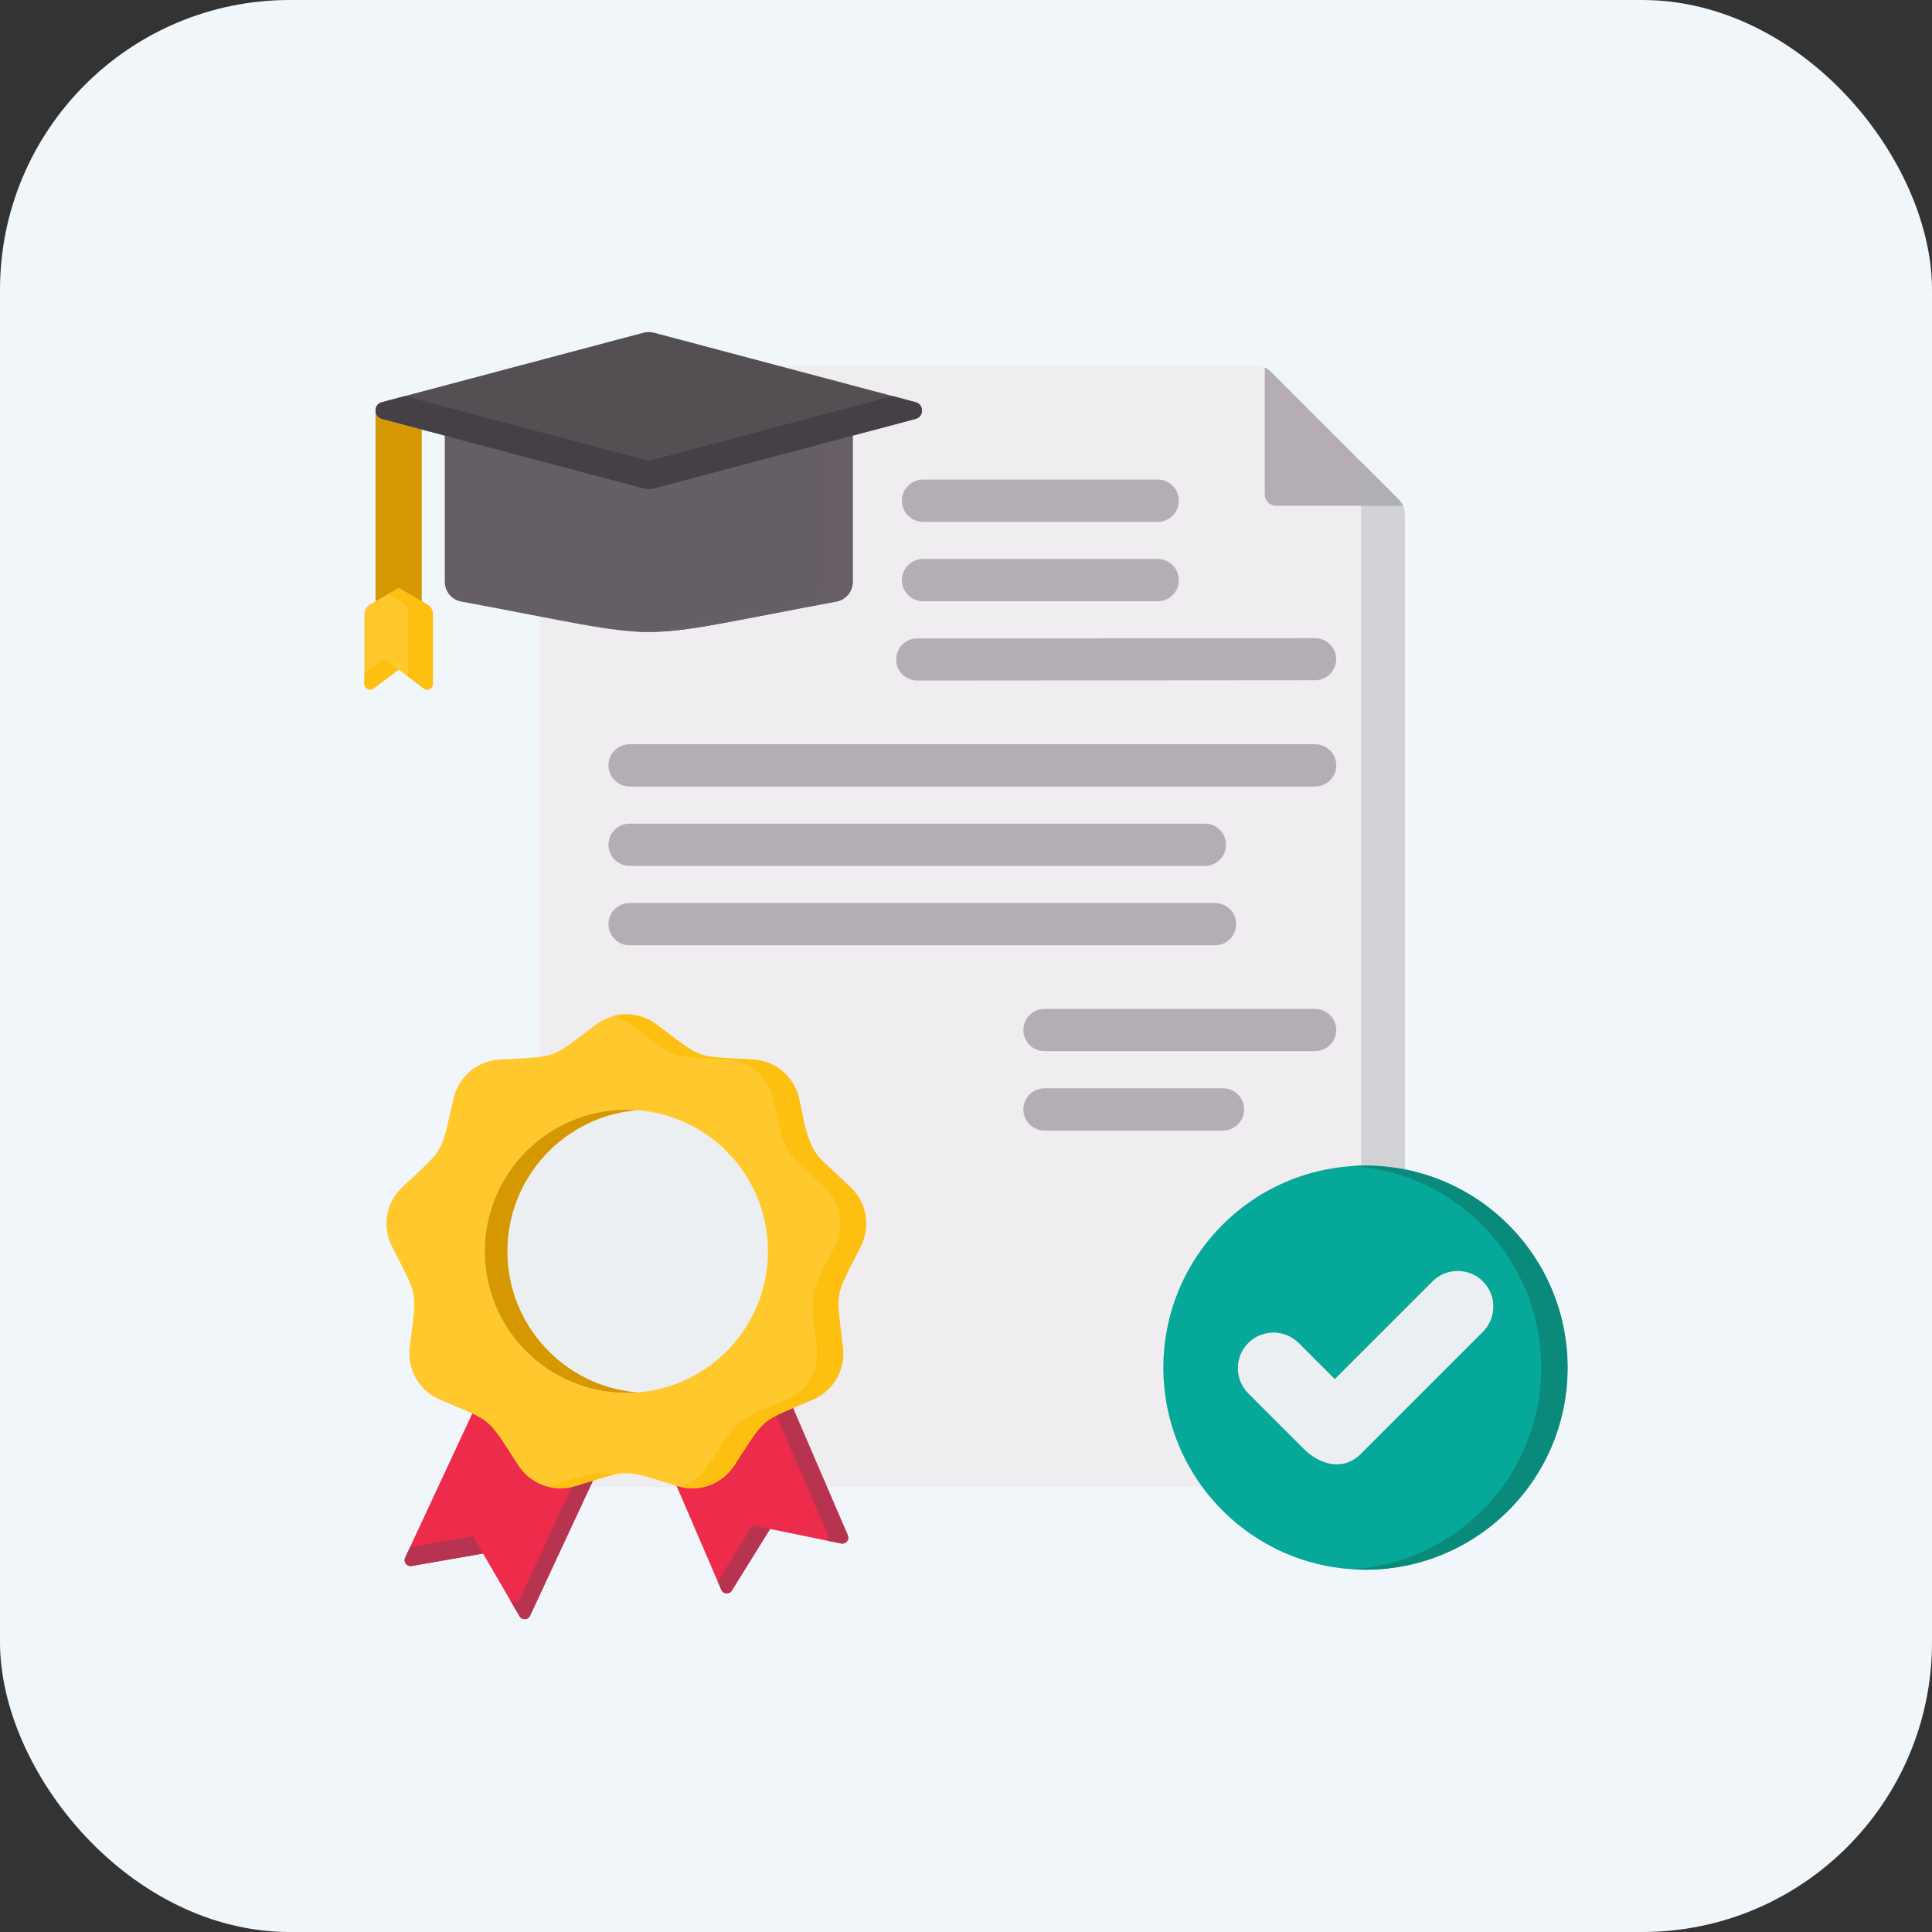 <svg width="80" height="80" viewBox="0 0 80 80" fill="none" xmlns="http://www.w3.org/2000/svg">
<rect x="0" y="0" width="80" height="80" fill="#333333" stroke="none"/>
<rect width="80" height="80" rx="12" fill="#F1F6FB"/>
<g clip-path="url(#clip0_11800_2148)">
<path fill-rule="evenodd" clip-rule="evenodd" d="M23.288 15.138H51.983C52.241 15.138 52.462 15.23 52.645 15.412L57.9 20.668C58.083 20.85 58.175 21.072 58.175 21.33V60.632C58.175 61.148 57.754 61.568 57.239 61.568H23.288C22.772 61.568 22.352 61.148 22.352 60.632V16.074C22.352 15.559 22.772 15.138 23.288 15.138Z" fill="#EFEDEF"/>
<path fill-rule="evenodd" clip-rule="evenodd" d="M56.363 19.13L57.901 20.668C58.083 20.85 58.175 21.072 58.175 21.33V60.632C58.175 61.148 57.755 61.568 57.239 61.568H56.363V19.13H56.363Z" fill="#D1D1D6"/>
<path fill-rule="evenodd" clip-rule="evenodd" d="M43.251 43.526C42.767 43.526 42.376 43.134 42.376 42.651C42.376 42.168 42.767 41.776 43.251 41.776H54.456C54.939 41.776 55.331 42.168 55.331 42.651C55.331 43.134 54.939 43.526 54.456 43.526H43.251ZM43.251 46.814C42.767 46.814 42.376 46.422 42.376 45.939C42.376 45.456 42.767 45.064 43.251 45.064H50.642C51.125 45.064 51.517 45.456 51.517 45.939C51.517 46.422 51.125 46.814 50.642 46.814H43.251ZM37.98 28.18C37.499 28.18 37.108 27.79 37.108 27.309C37.108 26.828 37.499 26.437 37.98 26.437L54.456 26.424C54.937 26.424 55.328 26.814 55.328 27.296C55.328 27.777 54.937 28.167 54.456 28.167L37.98 28.18ZM38.221 24.896C37.738 24.896 37.346 24.505 37.346 24.021C37.346 23.538 37.738 23.146 38.221 23.146H47.939C48.422 23.146 48.814 23.538 48.814 24.021C48.814 24.505 48.422 24.896 47.939 24.896H38.221ZM38.221 21.609C37.738 21.609 37.346 21.217 37.346 20.734C37.346 20.25 37.738 19.859 38.221 19.859H47.939C48.422 19.859 48.814 20.25 48.814 20.734C48.814 21.217 48.422 21.609 47.939 21.609H38.221ZM26.07 32.567C25.587 32.567 25.195 32.176 25.195 31.692C25.195 31.209 25.587 30.817 26.07 30.817H54.456C54.939 30.817 55.331 31.209 55.331 31.692C55.331 32.176 54.939 32.567 54.456 32.567H26.07ZM26.07 35.855C25.587 35.855 25.195 35.463 25.195 34.98C25.195 34.497 25.587 34.105 26.07 34.105H49.892C50.375 34.105 50.767 34.497 50.767 34.98C50.767 35.463 50.375 35.855 49.892 35.855H26.07ZM26.07 39.143C25.587 39.143 25.195 38.751 25.195 38.268C25.195 37.784 25.587 37.393 26.07 37.393H50.31C50.793 37.393 51.185 37.784 51.185 38.268C51.185 38.751 50.793 39.143 50.31 39.143H26.07Z" fill="#B5ADB6"/>
<path fill-rule="evenodd" clip-rule="evenodd" d="M52.371 15.219C52.471 15.265 52.562 15.329 52.645 15.412L57.901 20.668C57.984 20.751 58.049 20.843 58.094 20.942H52.839C52.581 20.942 52.371 20.732 52.371 20.474V15.219H52.371Z" fill="#B5ADB6"/>
<path fill-rule="evenodd" clip-rule="evenodd" d="M56.363 19.13L57.901 20.668C57.984 20.751 58.048 20.843 58.094 20.942H56.363V19.13Z" fill="#B1B1B5"/>
<path fill-rule="evenodd" clip-rule="evenodd" d="M31.989 56.339L27.414 60.134L29.868 65.831C29.947 66.014 30.198 66.032 30.303 65.863L31.887 63.311L34.83 63.913C35.026 63.953 35.184 63.758 35.106 63.575L31.989 56.339Z" fill="#ED2B4A"/>
<path fill-rule="evenodd" clip-rule="evenodd" d="M31.99 56.339L31.385 56.841L34.285 63.575C34.319 63.654 34.309 63.735 34.271 63.799L34.831 63.913C35.026 63.953 35.185 63.758 35.106 63.575L31.99 56.339ZM29.719 65.483L31.159 63.161L31.888 63.311L30.304 65.863C30.199 66.032 29.947 66.014 29.868 65.831L29.719 65.483Z" fill="#B73451"/>
<path fill-rule="evenodd" clip-rule="evenodd" d="M25.238 59.839L21.948 66.905C21.864 67.085 21.612 67.097 21.512 66.925L20.002 64.327L17.043 64.844C16.847 64.879 16.693 64.679 16.777 64.498L20.031 57.509L25.238 59.839Z" fill="#ED2B4A"/>
<path fill-rule="evenodd" clip-rule="evenodd" d="M25.237 59.84L21.948 66.906C21.864 67.087 21.612 67.098 21.512 66.926L20.002 64.329L17.043 64.846C16.847 64.88 16.693 64.68 16.778 64.499L16.978 64.069L19.587 63.613L21.096 66.211C21.196 66.383 21.448 66.372 21.532 66.191L24.618 59.563L25.237 59.84Z" fill="#B73451"/>
<path fill-rule="evenodd" clip-rule="evenodd" d="M27.189 42.424C29.156 43.897 28.71 43.734 31.163 43.871C32.105 43.923 32.87 44.565 33.086 45.484C33.289 46.352 33.389 47.446 34.051 48.068L35.2 49.147C35.889 49.793 36.062 50.777 35.636 51.619C34.528 53.812 34.611 53.344 34.902 55.784C35.014 56.721 34.514 57.586 33.647 57.958C31.388 58.925 31.752 58.62 30.407 60.676C29.891 61.466 28.952 61.808 28.048 61.535C25.696 60.824 26.171 60.824 23.819 61.535C22.916 61.808 21.977 61.466 21.46 60.676C20.115 58.62 20.479 58.925 18.22 57.958C17.353 57.586 16.853 56.721 16.965 55.784C17.257 53.344 17.339 53.812 16.231 51.619C15.805 50.777 15.979 49.793 16.667 49.147C18.458 47.465 18.221 47.877 18.781 45.484C18.997 44.565 19.762 43.923 20.704 43.871C23.158 43.734 22.711 43.897 24.678 42.424C25.434 41.859 26.433 41.859 27.189 42.424Z" fill="#FFC92E"/>
<path fill-rule="evenodd" clip-rule="evenodd" d="M27.189 42.424C29.157 43.897 28.71 43.734 31.164 43.871C32.106 43.923 32.871 44.565 33.087 45.484C33.29 46.352 33.389 47.446 34.052 48.068L35.201 49.147C35.889 49.793 36.063 50.777 35.637 51.619C34.529 53.812 34.611 53.344 34.903 55.784C35.015 56.721 34.515 57.586 33.648 57.958C31.389 58.925 31.753 58.62 30.408 60.676C29.906 61.443 29.007 61.787 28.129 61.557C28.61 61.428 29.039 61.124 29.332 60.676C30.677 58.62 30.313 58.925 32.572 57.958C33.44 57.586 33.939 56.721 33.827 55.784C33.535 53.344 33.453 53.812 34.561 51.619C34.987 50.777 34.814 49.793 34.126 49.147L32.976 48.068C32.313 47.446 32.214 46.352 32.011 45.484C31.796 44.565 31.03 43.923 30.088 43.871C27.635 43.734 28.081 43.897 26.114 42.424C25.892 42.258 25.648 42.14 25.396 42.072C26.001 41.907 26.656 42.025 27.189 42.424ZM25.396 61.07C25.037 61.152 24.574 61.307 23.82 61.535C23.429 61.653 23.031 61.656 22.664 61.557C22.691 61.55 22.717 61.543 22.744 61.535C24.342 61.052 24.635 60.897 25.396 61.07Z" fill="#FDC010"/>
<path d="M25.936 57.675C29.173 57.675 31.798 55.051 31.798 51.814C31.798 48.576 29.173 45.952 25.936 45.952C22.699 45.952 20.074 48.576 20.074 51.814C20.074 55.051 22.699 57.675 25.936 57.675Z" fill="#ECEFF1"/>
<path fill-rule="evenodd" clip-rule="evenodd" d="M25.936 45.952C26.094 45.952 26.25 45.958 26.404 45.971C23.386 46.209 21.011 48.734 21.011 51.814C21.011 54.893 23.386 57.418 26.404 57.657C26.25 57.669 26.094 57.675 25.936 57.675C22.699 57.675 20.074 55.051 20.074 51.814C20.074 48.577 22.698 45.952 25.936 45.952Z" fill="#D59800"/>
<path d="M62.452 62.547C65.719 59.28 65.719 53.984 62.452 50.717C59.185 47.45 53.889 47.45 50.622 50.717C47.355 53.984 47.355 59.28 50.622 62.547C53.889 65.814 59.185 65.814 62.452 62.547Z" fill="#05A899"/>
<path fill-rule="evenodd" clip-rule="evenodd" d="M56.547 48.265C56.363 48.265 56.181 48.272 56 48.284C60.366 48.565 63.819 52.195 63.819 56.632C63.819 61.069 60.366 64.698 56 64.98C56.181 64.992 56.363 64.998 56.547 64.998C61.167 64.998 64.913 61.252 64.913 56.632C64.913 52.011 61.167 48.265 56.547 48.265Z" fill="#0A8A7B"/>
<path fill-rule="evenodd" clip-rule="evenodd" d="M51.688 55.61C52.262 55.036 53.202 55.036 53.776 55.61L55.271 57.105L59.318 53.059C59.892 52.485 60.831 52.485 61.405 53.059C61.979 53.633 61.979 54.572 61.405 55.146L56.344 60.207C55.612 60.939 54.633 60.642 53.984 59.993L51.688 57.697C51.114 57.123 51.114 56.184 51.688 55.61Z" fill="#ECEFF1"/>
<path fill-rule="evenodd" clip-rule="evenodd" d="M17.463 25.152C17.463 25.68 17.035 26.108 16.507 26.108C15.979 26.108 15.551 25.68 15.551 25.152V17.012C15.562 17.176 15.653 17.303 15.816 17.346L17.463 17.784L17.463 25.152Z" fill="#D59800"/>
<path fill-rule="evenodd" clip-rule="evenodd" d="M26.864 16.451L18.418 16.659V24.088C18.418 24.495 18.702 24.836 19.102 24.91C28.133 26.585 25.595 26.585 34.626 24.91C35.026 24.836 35.31 24.494 35.31 24.088V16.659L26.864 16.451Z" fill="#665E66"/>
<path fill-rule="evenodd" clip-rule="evenodd" d="M26.863 16.451L26.266 16.466L34.114 16.659V24.088C34.114 24.494 33.83 24.836 33.43 24.91C29.464 25.646 27.729 26.059 26.266 26.148C28.134 26.262 29.56 25.85 34.625 24.91C35.025 24.836 35.309 24.495 35.309 24.088V16.659L26.863 16.451Z" fill="#685E68"/>
<path fill-rule="evenodd" clip-rule="evenodd" d="M26.618 13.784L15.816 16.653C15.462 16.747 15.462 17.252 15.816 17.346L26.618 20.215C26.786 20.26 26.941 20.26 27.109 20.215L37.911 17.346C38.265 17.252 38.265 16.747 37.911 16.653L27.109 13.784C26.941 13.739 26.787 13.739 26.618 13.784Z" fill="#534F53"/>
<path fill-rule="evenodd" clip-rule="evenodd" d="M16.761 16.402L15.816 16.653C15.462 16.747 15.462 17.252 15.816 17.346L26.618 20.215C26.786 20.26 26.941 20.26 27.109 20.215L37.911 17.346C38.265 17.252 38.265 16.747 37.911 16.653L36.966 16.402L27.109 19.02C26.941 19.065 26.786 19.065 26.618 19.02L16.761 16.402Z" fill="#454045"/>
<path fill-rule="evenodd" clip-rule="evenodd" d="M16.506 24.346L15.325 25.028C15.173 25.115 15.086 25.266 15.086 25.442V28.316C15.086 28.513 15.311 28.626 15.469 28.507L16.506 27.727L17.543 28.507C17.701 28.626 17.926 28.514 17.926 28.316V25.442C17.926 25.266 17.839 25.116 17.687 25.028L16.506 24.346Z" fill="#FFC92E"/>
<path fill-rule="evenodd" clip-rule="evenodd" d="M16.506 24.346L16.073 24.596L16.657 24.932C16.809 25.02 16.896 25.171 16.896 25.346V28.013L17.543 28.507C17.7 28.627 17.926 28.514 17.926 28.316V25.442C17.926 25.266 17.839 25.116 17.687 25.028L16.506 24.346ZM15.086 27.896L15.908 27.278L16.506 27.727L15.469 28.507C15.311 28.626 15.086 28.513 15.086 28.316L15.086 27.896Z" fill="#FDC010"/>
</g>
<defs>
<clipPath id="clip0_11800_2148">
<rect width="56" height="56" fill="white" transform="translate(12 12)"/>
</clipPath>
</defs>
</svg>
